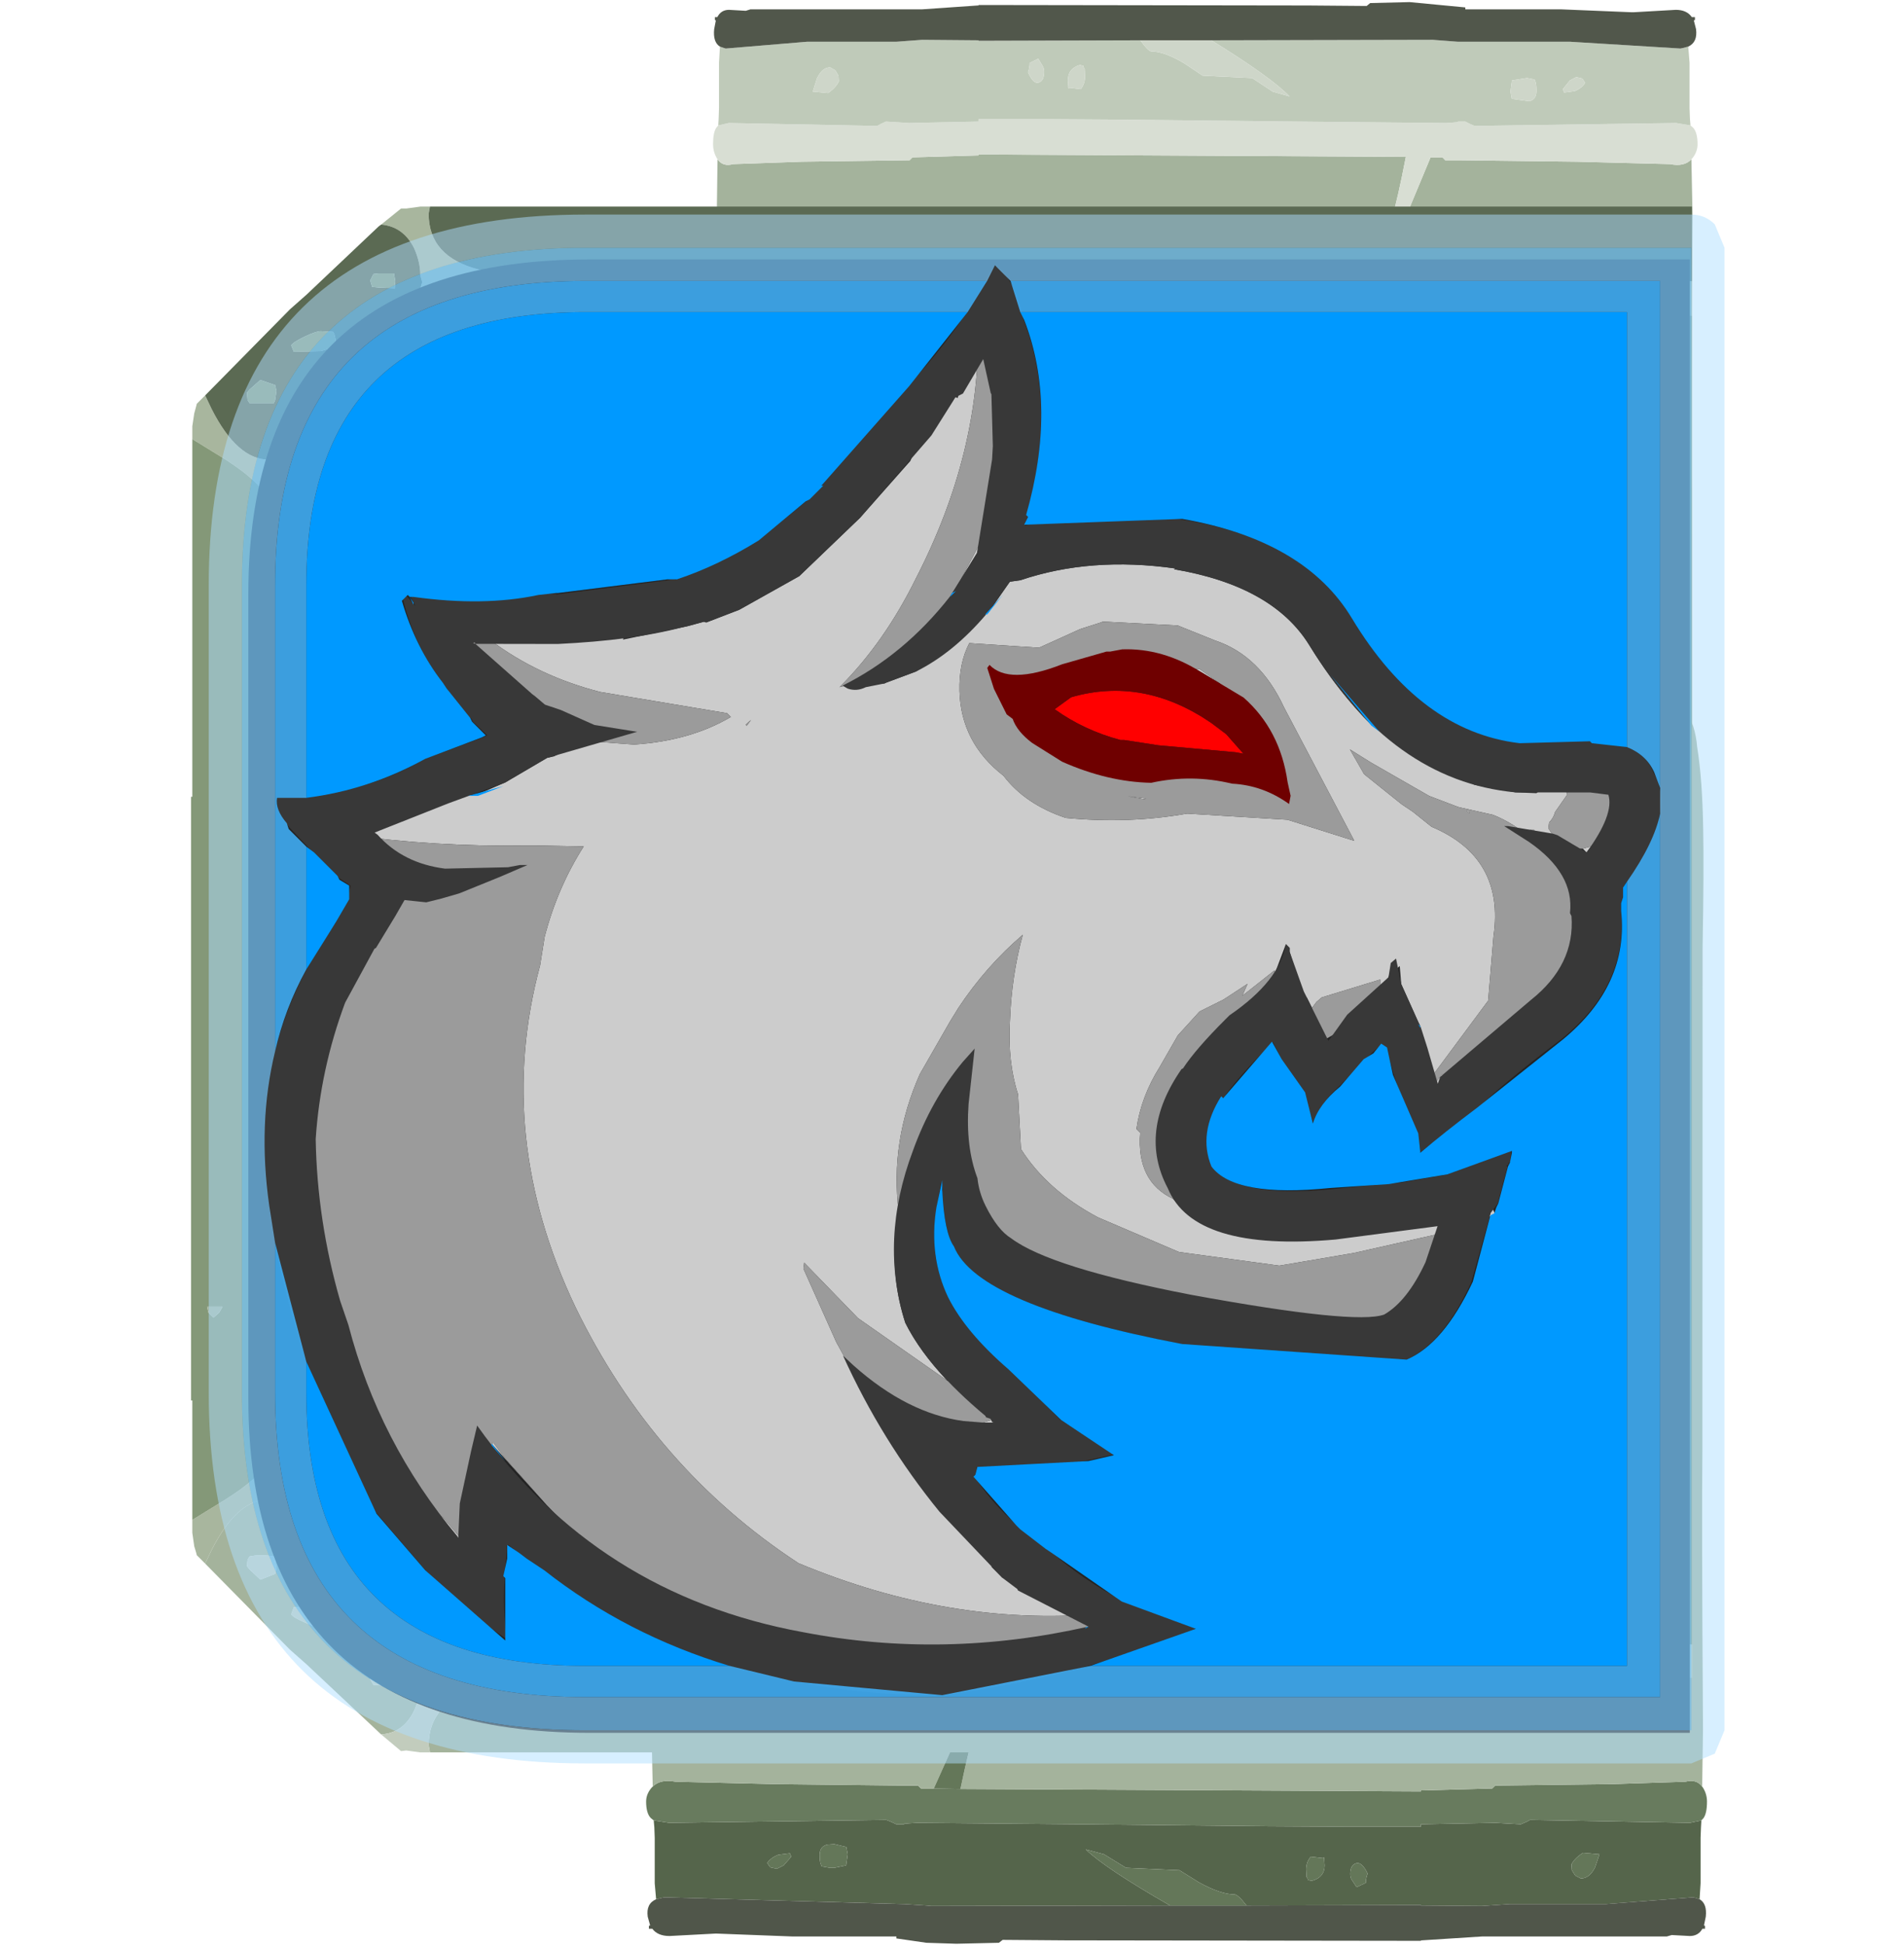 <?xml version="1.0" encoding="UTF-8" standalone="no"?>
<svg xmlns:ffdec="https://www.free-decompiler.com/flash" xmlns:xlink="http://www.w3.org/1999/xlink" ffdec:objectType="frame" height="49.85px" width="48.8px" xmlns="http://www.w3.org/2000/svg">
  <g transform="matrix(1.0, 0.0, 0.0, 1.0, -0.2, 0.0)">
    <use ffdec:characterId="1440" height="49.85" id="am_CacheIcon" transform="matrix(1.0, 0.0, 0.0, 1.0, 0.2, 0.0)" width="48.8" xlink:href="#sprite0"/>
    <use ffdec:characterId="1442" height="39.7" id="am_Selector" transform="matrix(1.0, 0.0, 0.0, 1.0, 5.55, 5.5)" width="38.85" xlink:href="#sprite6"/>
  </g>
  <defs>
    <g id="sprite0" transform="matrix(1.0, 0.0, 0.0, 1.0, -0.2, 0.0)">
      <use ffdec:characterId="1384" height="60.75" transform="matrix(0.821, 0.0, 0.0, 0.821, 5.087, 0.0)" width="47.45" xlink:href="#sprite1"/>
      <use ffdec:characterId="1439" height="39.1" transform="matrix(0.769, -0.383, 0.383, 0.769, 0.2, 19.5)" width="44.0" xlink:href="#sprite5"/>
    </g>
    <g id="sprite1" transform="matrix(1.0, 0.0, 0.0, 1.0, -6.2, 0.0)">
      <use ffdec:characterId="281" height="129.75" transform="matrix(0.125, 0.0, 0.0, 0.302, 20.418, 21.5)" width="264.95" xlink:href="#sprite2"/>
      <use ffdec:characterId="283" height="129.75" transform="matrix(-0.116, 0.0, 0.0, -0.302, 53.242, 39.25)" width="264.95" xlink:href="#sprite3"/>
      <use ffdec:characterId="1382" height="120.35" id="am_GemIcon1" transform="matrix(0.401, 0.0, 0.0, 0.401, 6.211, 6.45)" width="116.85" xlink:href="#sprite4"/>
      <use ffdec:characterId="1383" height="46.0" transform="matrix(1.0, 0.0, 0.0, 1.0, 8.0, 8.1)" width="45.0" xlink:href="#shape3"/>
    </g>
    <g id="sprite2" transform="matrix(1.0, 0.0, 0.0, 1.0, 15.0, 0.0)">
      <use ffdec:characterId="280" height="129.75" transform="matrix(1.0, 0.0, 0.0, 1.0, -15.0, 0.0)" width="264.95" xlink:href="#shape0"/>
    </g>
    <g id="shape0" transform="matrix(1.0, 0.0, 0.0, 1.0, 15.0, 0.0)">
      <path d="M248.55 117.0 L248.45 117.7 248.35 118.8 248.35 123.5 248.1 125.15 247.0 125.0 246.95 125.0 246.55 124.95 224.7 125.65 200.7 125.65 193.7 125.85 178.5 125.8 178.5 125.75 134.95 125.8 Q132.8 124.65 131.95 124.65 128.5 124.65 123.05 123.4 L118.2 122.15 104.85 121.9 99.35 120.5 94.8 120.0 Q99.65 121.95 115.85 125.8 L56.25 125.85 55.0 125.8 49.45 125.65 49.25 125.65 -10.4 124.95 -10.95 125.0 -11.0 125.0 -12.5 125.15 -12.85 123.5 -12.85 118.8 -12.95 117.7 -13.1 117.0 -9.25 117.25 45.0 116.95 46.2 117.15 47.5 117.4 48.1 117.4 49.45 117.4 49.45 117.35 50.75 117.3 52.75 117.25 92.95 117.4 140.0 117.6 160.0 117.65 162.05 117.65 173.45 117.65 178.5 117.65 178.5 117.4 197.2 117.25 199.2 117.3 203.45 117.4 204.85 117.15 205.75 116.95 245.7 117.25 248.55 117.0 M217.05 122.7 L218.45 123.0 Q220.6 123.0 222.0 121.85 L223.1 120.5 219.0 120.35 Q216.9 120.9 216.1 121.55 L216.2 122.15 217.05 122.7 M164.75 123.45 Q164.75 122.95 165.2 122.5 163.7 121.2 162.2 121.45 160.85 121.65 160.85 122.55 160.85 122.9 161.25 123.15 L162.45 123.9 164.75 123.45 M150.25 123.15 L151.2 123.25 Q154.45 122.9 154.45 121.65 L154.3 120.8 154.1 120.9 151.0 120.75 Q149.85 121.3 149.85 122.05 L149.95 122.85 150.2 123.0 150.25 123.15 M28.35 120.55 Q28.35 121.3 28.65 121.55 L28.85 121.75 30.9 121.9 32.0 121.9 34.95 121.65 35.35 120.5 35.0 119.75 32.0 119.45 30.25 119.5 Q28.35 119.7 28.35 120.55 M21.25 120.75 L20.9 120.4 18.05 120.55 Q16.15 120.85 15.25 121.4 L16.0 121.85 17.65 122.0 19.35 121.65 21.25 120.75" fill="#55654b" fill-rule="evenodd" stroke="none"/>
      <path d="M-13.35 113.5 Q-11.4 112.7 -7.65 113.0 L17.45 113.25 49.45 113.4 52.9 113.4 53.65 113.7 56.85 113.7 63.5 113.75 178.5 114.0 178.5 113.9 196.3 113.7 197.05 113.4 226.05 113.25 244.55 113.0 Q247.3 112.7 248.75 113.5 L249.0 113.65 Q249.95 114.3 249.95 115.05 249.95 116.25 249.1 116.75 L248.55 117.0 245.7 117.25 205.75 116.95 204.85 117.15 203.45 117.4 199.2 117.3 197.2 117.25 178.5 117.4 178.5 117.65 173.45 117.65 162.05 117.65 160.0 117.65 140.0 117.6 92.95 117.4 52.75 117.25 50.75 117.3 49.45 117.35 49.45 117.4 48.1 117.4 47.5 117.4 46.2 117.15 45.0 116.95 -9.25 117.25 -13.1 117.0 -13.85 116.75 Q-15.0 116.25 -15.0 115.05 -15.0 114.3 -13.7 113.65 L-13.35 113.5" fill="#687b5e" fill-rule="evenodd" stroke="none"/>
      <path d="M-13.35 113.5 L-13.65 107.65 Q-13.15 85.35 -13.45 78.9 L-13.5 26.75 Q-14.0 18.75 -13.7 14.55 -13.45 9.35 -11.65 6.05 -11.05 3.75 -7.55 2.05 -3.6 0.15 1.75 0.0 L7.6 0.5 38.5 0.5 47.5 0.65 55.0 0.65 67.25 0.65 68.5 0.65 139.95 0.65 178.5 0.65 210.55 0.5 233.3 0.5 Q235.2 -0.1 237.6 0.0 241.55 0.15 244.45 2.05 247.05 3.75 247.5 6.05 248.8 9.35 249.0 14.55 249.2 18.75 248.85 26.75 L248.8 78.9 Q248.6 85.35 248.95 107.65 L248.75 113.5 Q247.3 112.7 244.55 113.0 L226.05 113.25 197.05 113.4 196.3 113.7 178.5 113.9 178.5 114.0 63.5 113.75 Q65.75 109.3 67.1 107.65 L73.5 100.5 80.15 93.0 66.45 104.85 56.85 113.7 53.65 113.7 52.9 113.4 49.45 113.4 17.45 113.25 -7.65 113.0 Q-11.4 112.7 -13.35 113.5 M234.85 104.15 L235.0 104.5 235.15 104.65 236.25 104.75 Q237.05 104.75 237.35 104.4 L237.65 103.5 Q236.4 102.4 234.75 102.4 L234.7 102.3 234.65 103.15 234.85 104.15 M207.55 98.4 L206.25 98.4 206.2 98.3 206.15 99.15 Q206.15 99.9 206.3 99.95 L206.4 100.0 Q208.8 100.0 209.25 99.25 L209.15 98.9 Q208.4 98.5 207.55 98.4 M206.0 52.25 L205.75 53.25 206.25 54.25 Q208.6 54.25 208.9 53.75 L209.15 53.0 208.65 52.25 Q207.15 52.0 206.0 52.25 M193.9 49.4 L195.25 48.5 Q194.15 47.4 192.45 47.35 190.65 47.3 190.65 48.65 190.65 49.9 190.9 49.25 L191.35 49.75 192.5 49.9 193.9 49.4 M224.5 16.25 L226.25 15.25 Q225.05 14.3 223.45 14.2 L220.5 14.25 220.45 14.2 220.4 15.05 220.6 16.05 220.75 16.25 224.5 16.25 M173.85 106.05 Q174.35 105.75 174.65 104.75 173.3 104.05 171.5 104.25 L171.45 104.2 171.4 105.05 171.5 105.85 171.75 106.0 171.8 106.15 172.75 106.25 173.85 106.05 M23.15 85.1 Q20.75 85.45 20.75 86.35 20.75 87.6 21.8 86.9 L30.95 85.75 Q26.05 84.7 23.15 85.1 M37.45 29.5 L32.0 29.35 31.9 29.35 Q27.95 29.75 27.95 31.15 27.95 31.9 28.25 31.95 L29.25 32.0 32.0 31.6 33.85 30.95 Q36.4 29.9 37.75 29.75 L37.45 29.5 M75.15 42.25 L75.0 41.4 74.85 41.5 Q73.5 40.7 72.4 41.0 71.35 41.25 71.35 42.25 71.35 43.0 71.6 43.15 L72.15 43.35 73.35 43.4 74.7 43.3 Q75.15 43.1 75.15 42.25 M65.15 36.5 L63.35 36.85 Q62.35 37.25 61.9 37.65 L62.4 38.4 62.55 38.55 63.6 38.65 Q64.55 38.65 64.95 38.15 L65.4 37.25 65.15 36.5 M143.25 97.5 L143.4 97.65 144.85 97.75 146.75 97.4 148.75 96.75 145.9 95.9 Q143.1 95.3 143.1 96.6 143.1 97.35 143.25 97.5 M131.35 93.25 L131.5 93.4 132.6 93.5 134.1 93.05 135.35 92.25 133.0 91.9 Q131.15 91.8 131.15 92.65 131.15 93.9 131.35 93.25" fill="#a4b39c" fill-rule="evenodd" stroke="none"/>
      <path d="M248.1 125.15 Q250.0 125.6 249.65 126.95 L249.2 127.85 249.45 127.9 249.45 128.2 248.8 128.2 Q247.8 128.95 245.65 128.95 L241.15 128.85 239.9 129.0 193.75 129.0 178.7 129.4 178.5 129.4 178.5 129.45 89.7 129.4 74.05 129.35 73.1 129.65 62.5 129.75 55.0 129.65 47.5 129.2 47.5 129.0 21.65 129.0 2.7 128.7 2.25 128.7 -9.15 128.95 Q-12.1 128.95 -13.45 128.2 L-14.3 128.2 -14.3 127.9 -14.0 127.85 -14.6 126.95 Q-15.05 125.6 -12.5 125.15 L-11.0 125.0 -10.95 125.0 -10.4 124.95 49.25 125.65 49.45 125.65 55.0 125.8 56.25 125.85 115.85 125.8 134.95 125.8 178.5 125.75 178.5 125.8 193.7 125.85 200.7 125.65 224.7 125.65 246.55 124.95 246.95 125.0 247.0 125.0 248.1 125.15" fill="#50564a" fill-rule="evenodd" stroke="none"/>
      <path d="M56.85 113.7 L66.45 104.85 80.15 93.0 73.5 100.5 67.1 107.65 Q65.75 109.3 63.5 113.75 L56.85 113.7 M224.5 16.25 L220.75 16.25 220.6 16.05 220.4 15.05 220.45 14.2 220.5 14.25 223.45 14.2 Q225.05 14.3 226.25 15.25 L224.5 16.25 M193.9 49.4 L192.5 49.9 191.35 49.75 190.9 49.25 Q190.65 49.9 190.65 48.65 190.65 47.3 192.45 47.35 194.15 47.4 195.25 48.5 L193.9 49.4 M206.0 52.25 Q207.15 52.0 208.65 52.25 L209.15 53.0 208.9 53.75 Q208.6 54.25 206.25 54.25 L205.75 53.25 206.0 52.25 M207.55 98.4 Q208.4 98.5 209.15 98.9 L209.25 99.25 Q208.8 100.0 206.4 100.0 L206.3 99.95 Q206.15 99.9 206.15 99.15 L206.2 98.3 206.25 98.4 207.55 98.4 M234.85 104.15 L234.65 103.15 234.7 102.3 234.75 102.4 Q236.4 102.4 237.65 103.5 L237.35 104.4 Q237.05 104.75 236.25 104.75 L235.15 104.65 235.0 104.5 234.85 104.15 M217.05 122.7 L216.2 122.15 216.1 121.55 Q216.9 120.9 219.0 120.35 L223.1 120.5 222.0 121.85 Q220.6 123.0 218.45 123.0 L217.05 122.7 M173.85 106.05 L172.75 106.25 171.8 106.15 171.75 106.0 171.5 105.85 171.4 105.05 171.45 104.2 171.5 104.25 Q173.3 104.05 174.65 104.75 174.35 105.75 173.85 106.05 M164.75 123.45 L162.45 123.9 161.25 123.15 Q160.85 122.9 160.85 122.55 160.85 121.65 162.2 121.45 163.7 121.2 165.2 122.5 164.75 122.95 164.75 123.45 M134.95 125.8 L115.85 125.8 Q99.65 121.95 94.8 120.0 L99.35 120.5 104.85 121.9 118.2 122.15 123.05 123.4 Q128.5 124.65 131.95 124.65 132.8 124.65 134.95 125.8 M131.35 93.25 Q131.15 93.9 131.15 92.65 131.15 91.8 133.0 91.9 L135.35 92.25 134.1 93.05 132.6 93.5 131.5 93.4 131.35 93.25 M143.25 97.5 Q143.1 97.35 143.1 96.6 143.1 95.3 145.9 95.9 L148.75 96.75 146.75 97.4 144.85 97.75 143.4 97.65 143.25 97.5 M65.15 36.5 L65.4 37.25 64.95 38.15 Q64.55 38.65 63.6 38.65 L62.55 38.55 62.4 38.4 61.9 37.65 Q62.35 37.25 63.35 36.85 L65.15 36.5 M75.15 42.25 Q75.15 43.1 74.7 43.3 L73.35 43.4 72.15 43.35 71.6 43.15 Q71.35 43.0 71.35 42.25 71.35 41.25 72.4 41.0 73.5 40.7 74.85 41.5 L75.0 41.4 75.15 42.25 M37.45 29.5 L37.75 29.75 Q36.4 29.9 33.85 30.95 L32.0 31.6 29.25 32.0 28.25 31.95 Q27.95 31.9 27.95 31.15 27.95 29.75 31.9 29.35 L32.0 29.35 37.45 29.5 M23.15 85.1 Q26.05 84.7 30.95 85.75 L21.8 86.9 Q20.75 87.6 20.75 86.35 20.75 85.45 23.15 85.1 M21.25 120.75 L19.35 121.65 17.65 122.0 16.0 121.85 15.25 121.4 Q16.15 120.85 18.05 120.55 L20.9 120.4 21.25 120.75 M28.35 120.55 Q28.35 119.7 30.25 119.5 L32.0 119.45 35.0 119.75 35.35 120.5 34.95 121.65 32.0 121.9 30.9 121.9 28.85 121.75 28.65 121.55 Q28.35 121.3 28.35 120.55 M150.25 123.15 L150.2 123.0 149.95 122.85 149.85 122.05 Q149.85 121.3 151.0 120.75 L154.1 120.9 154.3 120.8 154.45 121.65 Q154.45 122.9 151.2 123.25 L150.25 123.15" fill="#647759" fill-rule="evenodd" stroke="none"/>
    </g>
    <g id="sprite3" transform="matrix(1.0, 0.0, 0.0, 1.0, 15.0, 0.0)">
      <use ffdec:characterId="282" height="129.75" transform="matrix(1.0, 0.0, 0.0, 1.0, -15.0, 0.0)" width="264.95" xlink:href="#shape1"/>
    </g>
    <g id="shape1" transform="matrix(1.0, 0.0, 0.0, 1.0, 15.0, 0.0)">
      <path d="M-13.35 113.5 L-13.65 107.65 Q-13.15 85.35 -13.45 78.9 L-13.5 26.75 Q-14.0 18.75 -13.7 14.55 -13.45 9.35 -11.65 6.05 -11.05 3.75 -7.55 2.05 -3.6 0.15 1.75 0.0 L7.6 0.5 38.5 0.5 47.5 0.65 67.25 0.65 68.5 0.65 139.95 0.65 178.5 0.65 210.55 0.5 233.3 0.5 Q235.2 -0.1 237.6 0.0 241.55 0.15 244.45 2.05 247.05 3.75 247.5 6.05 248.8 9.35 249.0 14.55 249.2 18.75 248.85 26.75 L248.8 78.9 Q248.6 85.35 248.95 107.65 L248.75 113.5 Q247.3 112.7 244.55 113.0 L226.05 113.25 197.05 113.4 196.3 113.7 178.5 113.9 178.5 114.0 63.5 113.75 Q65.75 109.3 67.1 107.65 L73.5 100.5 80.15 93.0 66.45 104.85 56.85 113.7 53.65 113.7 52.9 113.4 49.45 113.4 17.45 113.25 -7.65 113.0 Q-11.4 112.7 -13.35 113.5 M234.85 104.15 L235.0 104.5 235.15 104.65 236.25 104.75 Q237.05 104.75 237.35 104.4 L237.65 103.5 Q236.4 102.4 234.75 102.4 L234.7 102.3 234.65 103.15 234.85 104.15 M209.15 98.9 Q208.4 98.5 207.55 98.4 L206.25 98.4 206.2 98.3 206.15 99.15 Q206.15 99.9 206.3 99.95 L206.4 100.0 Q208.8 100.0 209.25 99.25 L209.15 98.9 M209.15 53.0 L208.65 52.25 Q207.15 52.0 206.0 52.25 L205.75 53.25 206.25 54.25 Q208.6 54.25 208.9 53.75 L209.15 53.0 M195.25 48.5 Q194.15 47.4 192.45 47.35 190.65 47.3 190.65 48.65 190.65 49.9 190.9 49.25 L191.35 49.75 192.5 49.9 193.9 49.4 195.25 48.5 M226.25 15.25 Q225.05 14.3 223.45 14.2 L220.5 14.25 220.45 14.2 220.4 15.05 220.6 16.05 220.75 16.25 224.5 16.25 226.25 15.25 M172.75 106.25 L173.85 106.05 Q174.35 105.75 174.65 104.75 173.3 104.05 171.5 104.25 L171.45 104.2 171.4 105.05 171.5 105.85 171.75 106.0 171.8 106.15 172.75 106.25 M20.75 86.35 Q20.75 87.6 21.8 86.9 L30.95 85.75 Q26.05 84.7 23.15 85.1 20.75 85.45 20.75 86.35 M33.85 30.95 Q36.4 29.9 37.75 29.75 L37.45 29.5 31.9 29.35 Q27.95 29.75 27.95 31.15 27.95 31.9 28.25 31.95 L29.25 32.0 Q31.55 31.9 33.85 30.95 M75.0 41.4 L74.85 41.5 Q73.5 40.7 72.4 41.0 71.35 41.25 71.35 42.25 71.35 43.0 71.6 43.15 L72.15 43.35 73.35 43.4 74.7 43.3 Q75.15 43.1 75.15 42.25 L75.0 41.4 M65.15 36.5 L63.35 36.85 Q62.35 37.25 61.9 37.65 L62.4 38.4 62.55 38.55 63.6 38.65 Q64.55 38.65 64.95 38.15 L65.4 37.25 65.15 36.5 M143.4 97.65 L144.85 97.75 146.75 97.4 148.75 96.75 145.9 95.9 Q143.1 95.3 143.1 96.6 143.1 97.35 143.25 97.5 L143.4 97.65 M131.15 92.65 Q131.15 93.9 131.35 93.25 L131.5 93.4 132.6 93.5 134.1 93.05 135.35 92.25 133.0 91.9 Q131.15 91.8 131.15 92.65" fill="#a4b39c" fill-rule="evenodd" stroke="none"/>
      <path d="M-13.35 113.5 Q-11.4 112.7 -7.65 113.0 L17.45 113.25 49.45 113.4 52.9 113.4 53.65 113.7 56.85 113.7 66.45 104.85 80.15 93.0 73.5 100.5 67.1 107.65 Q65.75 109.3 63.5 113.75 L178.5 114.0 178.5 113.9 196.3 113.7 197.05 113.4 226.05 113.25 244.55 113.0 Q247.3 112.7 248.75 113.5 L249.0 113.65 Q249.95 114.3 249.95 115.05 249.95 116.25 249.1 116.75 L248.55 117.0 245.7 117.25 205.75 116.95 204.85 117.15 203.45 117.4 199.2 117.3 197.2 117.25 178.5 117.4 178.5 117.65 173.45 117.65 162.05 117.65 160.0 117.65 140.0 117.6 92.95 117.4 52.75 117.25 50.75 117.3 49.45 117.35 49.45 117.4 48.1 117.4 47.5 117.4 46.2 117.15 45.0 116.95 -9.25 117.25 -13.1 117.0 -13.85 116.75 Q-15.0 116.25 -15.0 115.05 -15.0 114.3 -13.7 113.65 L-13.35 113.5" fill="#d8ded3" fill-rule="evenodd" stroke="none"/>
      <path d="M248.55 117.0 L248.45 117.7 248.35 118.8 248.35 123.5 248.1 125.15 247.0 125.0 246.95 125.0 246.55 124.95 224.7 125.65 200.7 125.65 193.7 125.85 178.5 125.8 178.5 125.75 134.95 125.8 Q132.8 124.65 131.95 124.65 128.5 124.65 123.05 123.4 L118.2 122.15 104.85 121.9 99.35 120.5 94.8 120.0 Q99.65 121.95 115.85 125.8 L56.25 125.85 49.45 125.65 49.25 125.65 19.25 125.65 -10.4 124.95 -10.95 125.0 -11.0 125.0 -12.5 125.15 -12.85 123.5 -12.85 118.8 -12.95 117.7 -13.1 117.0 -9.25 117.25 45.0 116.95 46.2 117.15 47.5 117.4 48.1 117.4 49.45 117.4 49.45 117.35 50.75 117.3 52.75 117.25 92.95 117.4 140.0 117.6 160.0 117.65 162.05 117.65 173.45 117.65 178.5 117.65 178.5 117.4 197.2 117.25 199.2 117.3 203.45 117.4 204.85 117.15 205.75 116.95 245.7 117.25 248.55 117.0 M216.2 122.15 L217.05 122.7 218.45 123.0 Q220.6 123.0 222.0 121.85 L223.1 120.5 219.0 120.35 Q216.9 120.9 216.1 121.55 L216.2 122.15 M164.75 123.45 Q164.75 122.95 165.2 122.5 163.7 121.2 162.2 121.45 160.85 121.65 160.85 122.55 160.85 122.9 161.25 123.15 L162.45 123.9 164.75 123.45 M150.25 123.15 L151.2 123.25 Q154.45 122.9 154.45 121.65 L154.3 120.8 154.1 120.9 151.0 120.75 Q149.85 121.3 149.85 122.05 L149.95 122.85 150.2 123.0 150.25 123.15 M21.25 120.75 L20.9 120.4 18.05 120.55 Q16.15 120.85 15.25 121.4 L16.0 121.85 17.65 122.0 19.35 121.65 21.25 120.75 M28.35 120.55 Q28.35 121.3 28.65 121.55 L28.85 121.75 30.9 121.9 34.95 121.65 35.35 120.5 35.0 119.75 30.25 119.5 Q28.35 119.7 28.35 120.55" fill="#bfcab9" fill-rule="evenodd" stroke="none"/>
      <path d="M226.25 15.25 L224.5 16.25 220.75 16.25 220.6 16.05 220.4 15.05 220.45 14.2 220.5 14.25 223.45 14.2 Q225.05 14.3 226.25 15.25 M195.25 48.5 L193.9 49.4 192.5 49.9 191.35 49.75 190.9 49.25 Q190.65 49.9 190.65 48.65 190.65 47.3 192.45 47.35 194.15 47.4 195.25 48.5 M209.15 53.0 L208.9 53.75 Q208.6 54.25 206.25 54.25 L205.75 53.25 206.0 52.25 Q207.15 52.0 208.65 52.25 L209.15 53.0 M209.15 98.9 L209.25 99.25 Q208.8 100.0 206.4 100.0 L206.3 99.95 Q206.15 99.9 206.15 99.15 L206.2 98.3 206.25 98.4 207.55 98.4 Q208.4 98.5 209.15 98.9 M234.85 104.15 L234.65 103.15 234.7 102.3 234.75 102.4 Q236.4 102.4 237.65 103.5 L237.35 104.4 Q237.05 104.75 236.25 104.75 L235.15 104.65 235.0 104.5 234.85 104.15 M216.2 122.15 L216.1 121.55 Q216.9 120.9 219.0 120.35 L223.1 120.5 222.0 121.85 Q220.6 123.0 218.45 123.0 L217.05 122.7 216.2 122.15 M172.75 106.25 L171.8 106.15 171.75 106.0 171.5 105.85 171.4 105.05 171.45 104.2 171.5 104.25 Q173.3 104.05 174.65 104.75 174.35 105.75 173.85 106.05 L172.75 106.25 M164.75 123.45 L162.45 123.9 161.25 123.15 Q160.85 122.9 160.85 122.55 160.85 121.65 162.2 121.45 163.7 121.2 165.2 122.5 164.75 122.95 164.75 123.45 M134.95 125.8 L115.85 125.8 Q99.65 121.95 94.8 120.0 L99.35 120.5 104.85 121.9 118.2 122.15 123.05 123.4 Q128.5 124.65 131.95 124.65 132.8 124.65 134.95 125.8 M131.15 92.65 Q131.15 91.8 133.0 91.9 L135.35 92.25 134.1 93.05 132.6 93.5 131.5 93.4 131.35 93.25 Q131.15 93.9 131.15 92.65 M143.4 97.65 L143.25 97.5 Q143.1 97.35 143.1 96.6 143.1 95.3 145.9 95.9 L148.75 96.75 146.75 97.4 144.85 97.75 143.4 97.65 M65.15 36.5 L65.4 37.25 64.95 38.15 Q64.55 38.65 63.6 38.65 L62.55 38.55 62.4 38.4 61.9 37.65 Q62.35 37.25 63.35 36.85 L65.15 36.5 M75.0 41.4 L75.15 42.25 Q75.15 43.1 74.7 43.3 L73.35 43.4 72.15 43.35 71.6 43.15 Q71.35 43.0 71.35 42.25 71.35 41.25 72.4 41.0 73.5 40.7 74.85 41.5 L75.0 41.4 M33.85 30.95 Q31.55 31.9 29.25 32.0 L28.25 31.95 Q27.95 31.9 27.95 31.15 27.95 29.75 31.9 29.35 L37.45 29.5 37.75 29.75 Q36.4 29.9 33.85 30.95 M20.75 86.35 Q20.75 85.45 23.15 85.1 26.05 84.7 30.95 85.75 L21.8 86.9 Q20.75 87.6 20.75 86.35 M28.35 120.55 Q28.35 119.7 30.25 119.5 L35.0 119.75 35.35 120.5 34.95 121.65 30.9 121.9 28.85 121.75 28.65 121.55 Q28.35 121.3 28.35 120.55 M21.25 120.75 L19.35 121.65 17.65 122.0 16.0 121.85 15.25 121.4 Q16.15 120.85 18.05 120.55 L20.9 120.4 21.25 120.75 M150.25 123.15 L150.2 123.0 149.95 122.85 149.85 122.05 Q149.85 121.3 151.0 120.75 L154.1 120.9 154.3 120.8 154.45 121.65 Q154.45 122.9 151.2 123.25 L150.25 123.15" fill="#ced6c9" fill-rule="evenodd" stroke="none"/>
      <path d="M248.1 125.15 Q250.0 125.6 249.65 126.95 L249.2 127.85 249.45 127.9 249.45 128.2 248.8 128.2 Q247.8 128.95 245.65 128.95 L241.15 128.85 239.9 129.0 193.75 129.0 178.7 129.4 178.5 129.4 178.5 129.45 89.7 129.4 74.05 129.35 73.1 129.65 62.5 129.75 47.5 129.2 47.5 129.0 21.65 129.0 2.7 128.7 2.25 128.7 -9.15 128.95 Q-12.1 128.95 -13.45 128.2 L-14.3 128.2 -14.3 127.9 -14.0 127.85 -14.6 126.95 Q-15.05 125.6 -12.5 125.15 L-11.0 125.0 -10.95 125.0 -10.4 124.95 19.25 125.65 49.25 125.65 49.45 125.65 56.25 125.85 115.85 125.8 134.95 125.8 178.5 125.75 178.5 125.8 193.7 125.85 200.7 125.65 224.7 125.65 246.55 124.95 246.95 125.0 247.0 125.0 248.1 125.15" fill="#51574b" fill-rule="evenodd" stroke="none"/>
    </g>
    <g id="sprite4" transform="matrix(1.0, 0.0, 0.0, 1.0, -256.1, 0.25)">
      <use ffdec:characterId="1381" height="120.35" transform="matrix(1.0, 0.0, 0.0, 1.0, 256.1, -0.25)" width="116.85" xlink:href="#shape2"/>
    </g>
    <g id="shape2" transform="matrix(1.0, 0.0, 0.0, 1.0, -256.1, 0.25)">
      <path d="M270.9 1.15 L272.45 -0.1 272.85 -0.1 273.95 -0.25 274.7 -0.25 274.6 0.3 Q274.6 3.65 278.5 4.65 L282.2 5.35 282.95 5.55 372.95 5.55 372.95 8.25 286.5 8.2 280.65 8.4 278.8 9.25 Q275.8 10.75 272.65 13.8 L272.6 13.9 272.25 14.25 270.7 15.85 270.45 16.2 269.0 17.65 268.1 18.5 266.15 20.65 265.55 21.7 265.5 21.75 265.5 89.6 265.5 92.15 265.5 98.1 265.55 98.2 Q264.8 99.4 262.5 100.5 L262.15 100.4 Q259.7 100.4 257.7 104.35 L257.2 105.4 256.55 104.75 256.5 104.55 256.35 104.05 256.2 103.0 256.2 102.0 258.8 100.4 Q261.5 98.7 262.05 97.45 L262.25 97.1 262.4 96.75 262.4 85.4 262.4 84.95 262.4 23.1 262.05 22.45 Q261.5 21.2 258.8 19.45 L256.2 17.85 256.2 16.85 256.35 15.85 256.5 15.3 256.55 15.1 257.2 14.45 257.7 15.5 Q259.7 19.45 262.15 19.45 L262.5 19.35 262.8 19.2 Q263.4 19.1 264.35 18.45 266.15 17.2 267.0 15.75 L267.2 15.6 269.0 13.9 269.3 13.65 270.7 12.4 Q272.55 10.8 273.15 9.7 L273.2 9.65 273.75 8.55 273.95 6.4 Q273.95 6.0 274.1 5.65 L273.95 5.1 Q273.95 4.05 273.45 2.95 272.6 1.3 270.9 1.15" fill="#a8b69e" fill-rule="evenodd" stroke="none"/>
      <path d="M274.7 -0.25 L372.95 -0.25 372.95 5.55 282.95 5.55 282.2 5.35 278.5 4.65 Q274.6 3.65 274.6 0.3 L274.7 -0.25 M257.2 14.45 L263.8 7.75 265.1 6.6 270.7 1.3 270.9 1.15 Q272.6 1.3 273.45 2.95 273.95 4.05 273.95 5.1 L274.1 5.65 Q273.95 6.0 273.95 6.4 L273.75 8.55 273.2 9.65 273.15 9.7 Q272.55 10.8 270.7 12.4 L269.3 13.65 269.0 13.9 267.2 15.6 267.0 15.75 Q266.15 17.2 264.35 18.45 263.4 19.1 262.8 19.2 L262.5 19.35 262.15 19.45 Q259.7 19.45 257.7 15.5 L257.2 14.45 M270.3 5.0 L270.05 5.5 270.2 6.0 270.7 6.05 271.9 6.1 271.95 6.15 272.0 5.55 271.9 4.95 270.7 4.95 270.3 5.0 M265.0 9.85 Q264.05 10.3 263.9 10.55 L264.1 11.05 266.2 11.0 Q267.4 10.7 267.4 10.3 L267.25 9.65 267.15 9.5 266.2 9.45 Q265.85 9.45 265.0 9.85 M262.65 14.8 L262.75 14.1 262.65 13.65 261.5 13.25 260.65 14.0 260.45 14.25 260.5 14.8 260.65 15.05 262.55 15.05 262.65 14.8" fill="#5b6a53" fill-rule="evenodd" stroke="none"/>
      <path d="M372.95 8.25 L372.95 111.7 286.5 111.7 280.65 111.45 278.8 110.6 Q275.8 109.1 272.65 106.05 L272.6 105.95 272.25 105.6 270.45 103.65 269.0 102.2 268.1 101.35 266.15 99.25 265.55 98.2 265.5 98.1 265.5 92.15 265.5 89.6 265.5 21.75 265.55 21.7 266.15 20.65 268.1 18.5 269.0 17.65 270.45 16.2 270.7 15.85 272.25 14.25 272.6 13.9 272.65 13.8 Q275.8 10.75 278.8 9.25 L280.65 8.4 286.5 8.2 372.95 8.25 M256.2 102.0 L256.2 92.7 256.1 92.7 256.1 45.7 256.2 45.7 256.2 17.85 258.8 19.45 Q261.5 21.2 262.05 22.45 L262.4 23.1 262.4 84.95 262.4 85.4 262.4 96.75 262.25 97.1 262.05 97.45 Q261.5 98.7 258.8 100.4 L256.2 102.0 M270.3 5.0 L270.7 4.95 271.9 4.95 272.0 5.55 271.95 6.15 271.9 6.1 270.7 6.05 270.2 6.0 270.05 5.5 270.3 5.0 M265.0 9.85 Q265.85 9.45 266.2 9.45 L267.15 9.5 267.25 9.65 267.4 10.3 Q267.4 10.7 266.2 11.0 L264.1 11.05 263.9 10.55 Q264.05 10.3 265.0 9.85 M281.85 19.1 Q281.75 18.95 280.9 18.35 L279.65 17.75 Q279.15 17.75 279.0 18.0 L278.9 18.45 Q279.3 19.85 280.3 19.95 281.2 20.1 281.85 19.1 M262.65 14.8 L262.55 15.05 260.65 15.05 260.5 14.8 260.45 14.25 260.65 14.0 261.5 13.25 262.65 13.65 262.75 14.1 262.65 14.8 M276.6 28.2 L277.5 28.55 279.75 28.55 278.85 28.4 276.6 28.2 M258.3 85.85 L258.55 85.4 257.35 85.4 257.45 85.85 257.85 86.25 258.3 85.85 M280.85 90.5 L278.6 90.95 276.6 91.65 278.85 91.45 280.85 90.95 280.85 90.5 M280.9 101.5 L281.85 100.8 Q281.2 99.8 280.3 99.9 279.3 100.05 278.9 101.4 L279.0 101.85 279.65 102.1 280.9 101.5" fill="#849878" fill-rule="evenodd" stroke="none"/>
      <path d="M372.95 114.3 L372.95 120.1 274.7 120.1 274.6 119.55 Q274.6 116.2 278.5 115.2 L282.2 114.5 282.95 114.3 372.95 114.3 M270.9 118.7 L265.1 113.25 263.8 112.1 257.2 105.4 257.7 104.35 Q259.7 100.4 262.15 100.4 L262.5 100.5 262.8 100.7 Q263.4 100.75 264.35 101.4 266.15 102.65 267.0 104.1 L267.2 104.25 269.0 106.0 269.3 106.2 Q272.35 108.75 273.15 110.15 L273.2 110.25 273.75 111.3 273.95 113.45 274.1 114.2 273.95 114.8 Q273.95 115.8 273.45 116.9 272.6 118.6 270.9 118.7 M281.85 19.1 Q281.2 20.1 280.3 19.95 279.3 19.85 278.9 18.45 L279.0 18.0 Q279.15 17.75 279.65 17.75 L280.9 18.35 Q281.75 18.95 281.85 19.1 M276.6 28.2 L278.85 28.4 279.75 28.55 277.5 28.55 276.6 28.2 M258.3 85.85 L257.85 86.25 257.45 85.85 257.35 85.4 258.55 85.4 258.3 85.85 M280.9 101.5 L279.65 102.1 279.0 101.85 278.9 101.4 Q279.3 100.05 280.3 99.9 281.2 99.8 281.85 100.8 L280.9 101.5 M280.85 90.5 L280.85 90.95 278.85 91.45 276.6 91.65 278.6 90.95 280.85 90.5 M267.25 110.25 L267.4 109.6 Q267.4 109.15 266.2 108.85 L264.1 108.8 263.9 109.35 Q264.05 109.6 265.0 110.0 265.85 110.4 266.2 110.4 L267.15 110.35 267.25 110.25 M271.95 113.7 L271.9 113.8 270.2 113.85 270.05 114.4 270.3 114.85 271.85 114.95 271.9 114.9 272.0 114.3 271.95 113.7 M262.65 105.1 L262.55 104.85 Q261.5 104.65 260.65 104.85 L260.5 105.1 260.45 105.6 260.65 105.85 261.5 106.65 262.65 106.2 262.75 105.75 262.65 105.1" fill="#a4b39c" fill-rule="evenodd" stroke="none"/>
      <path d="M372.95 111.7 L372.95 114.3 282.95 114.3 282.2 114.5 278.5 115.2 Q274.6 116.2 274.6 119.55 L274.7 120.1 273.95 120.1 272.85 119.95 272.45 120.0 270.9 118.7 Q272.6 118.6 273.45 116.9 273.95 115.8 273.95 114.8 L274.1 114.2 273.95 113.45 273.75 111.3 273.2 110.25 273.15 110.15 Q272.35 108.75 269.3 106.2 L269.0 106.0 267.2 104.25 267.0 104.1 Q266.15 102.65 264.35 101.4 263.4 100.75 262.8 100.7 L262.5 100.5 Q264.8 99.4 265.55 98.2 L266.15 99.25 268.1 101.35 269.0 102.2 270.45 103.65 272.25 105.6 272.6 105.95 272.65 106.05 Q275.8 109.1 278.8 110.6 L280.65 111.45 286.5 111.7 372.95 111.7 M271.95 113.7 L272.0 114.3 271.9 114.9 271.85 114.95 270.3 114.85 270.05 114.4 270.2 113.85 271.9 113.8 271.95 113.7 M267.25 110.25 L267.15 110.35 266.2 110.4 Q265.85 110.4 265.0 110.0 264.05 109.6 263.9 109.35 L264.1 108.8 266.2 108.85 Q267.4 109.15 267.4 109.6 L267.25 110.25 M262.65 105.1 L262.75 105.75 262.65 106.2 261.5 106.65 260.65 105.85 260.45 105.6 260.5 105.1 260.65 104.85 Q261.5 104.65 262.55 104.85 L262.65 105.1" fill="#c2ccbd" fill-rule="evenodd" stroke="none"/>
    </g>
    <g id="shape3" transform="matrix(1.0, 0.0, 0.0, 1.0, -8.0, -8.1)">
      <path d="M8.0 43.65 L8.0 18.55 Q8.0 8.1 18.65 8.1 L53.0 8.1 53.0 54.1 18.65 54.1 Q8.0 54.1 8.0 43.65" fill="#242424" fill-rule="evenodd" stroke="none"/>
    </g>
    <g id="sprite5" transform="matrix(1.0, 0.0, 0.0, 1.0, 0.0, 0.0)">
      <use ffdec:characterId="1438" height="39.1" transform="matrix(1.0, 0.0, 0.0, 1.0, 0.0, 0.0)" width="44.0" xlink:href="#shape4"/>
    </g>
    <g id="shape4" transform="matrix(1.0, 0.0, 0.0, 1.0, 0.0, 0.0)">
      <path d="M41.35 23.45 L41.15 23.55 41.1 23.4 41.35 23.45 M34.1 28.05 L34.0 28.2 33.9 28.4 33.6 27.9 34.35 27.55 34.25 27.8 34.1 28.05 M33.5 27.45 Q33.5 26.8 34.25 26.15 L34.4 25.95 34.4 25.85 34.45 24.6 34.65 24.1 34.25 24.2 34.2 24.25 33.85 24.4 33.95 24.2 32.15 23.9 31.95 23.95 31.75 24.05 31.75 23.7 31.45 23.45 31.4 23.35 31.75 23.15 31.9 22.25 31.95 22.15 31.9 22.0 31.2 22.65 31.25 22.55 30.05 22.8 30.35 22.55 29.5 22.65 28.7 22.65 27.8 23.0 26.9 23.6 Q26.0 24.15 25.45 24.95 L25.5 25.1 Q24.75 26.35 25.5 27.3 L25.55 27.45 26.35 27.9 31.3 30.4 33.35 30.7 33.45 30.95 32.65 31.1 33.9 31.75 33.9 32.0 32.65 31.9 29.6 31.15 27.45 30.5 24.95 28.8 23.25 26.8 Q22.25 25.4 22.1 23.95 L22.75 22.45 Q22.9 21.45 23.5 20.4 24.15 19.2 25.0 18.25 23.6 18.6 22.3 19.35 L21.9 19.6 20.4 20.6 Q18.7 22.0 18.0 24.0 L17.85 24.45 17.65 24.5 Q16.9 25.7 16.7 27.05 16.7 28.0 17.05 29.15 L15.5 26.3 14.8 24.1 14.7 24.25 14.6 26.65 14.65 27.9 14.65 28.1 14.8 29.9 Q15.15 32.3 16.1 34.6 L16.05 34.95 15.75 34.7 15.9 35.15 17.7 36.65 17.95 37.0 18.0 37.4 Q13.85 35.75 10.65 32.05 8.05 27.6 8.1 22.25 8.2 16.6 11.7 12.65 L12.2 11.95 Q13.2 10.8 14.45 10.05 L13.2 9.4 12.9 9.25 Q10.5 8.1 8.3 6.6 7.9 6.3 8.0 5.85 L9.65 6.3 12.3 7.25 13.2 7.3 14.65 7.2 14.85 7.25 15.3 7.25 15.8 7.2 17.15 8.0 Q18.7 8.65 20.1 8.55 L20.05 8.4 16.95 6.15 Q15.5 4.9 14.7 3.3 L14.6 2.85 14.5 2.4 14.75 2.45 15.8 3.6 16.1 3.7 16.25 3.7 16.9 4.05 17.8 4.45 18.3 5.0 18.25 5.05 19.95 5.5 20.15 5.55 20.65 5.65 20.7 5.7 21.75 5.8 23.8 5.7 26.2 4.95 28.3 4.1 31.6 1.25 Q31.75 1.1 31.95 1.25 L31.9 1.4 Q30.3 4.8 26.9 7.3 25.2 8.6 23.4 9.2 L24.15 9.35 24.35 9.5 24.55 9.65 24.65 9.7 24.7 9.7 25.65 9.8 27.3 9.55 27.0 9.2 Q26.9 9.05 27.05 8.85 L28.35 9.2 29.35 8.65 29.65 8.75 Q31.85 9.05 33.95 10.5 L33.9 10.5 Q36.3 12.25 36.5 14.3 36.65 15.95 37.1 17.3 L37.8 18.35 39.05 20.25 40.05 21.0 40.6 21.3 41.35 21.15 41.55 21.25 41.55 21.3 41.4 21.75 40.85 22.05 40.8 22.1 Q40.7 22.2 40.55 22.25 L40.45 22.4 40.5 22.8 40.5 23.0 40.2 23.85 40.05 22.5 40.05 22.25 39.95 22.2 39.9 22.2 39.9 22.3 39.85 22.45 Q39.6 21.8 39.15 21.3 L38.35 20.65 38.3 20.6 37.7 19.95 36.6 18.3 36.2 17.65 36.25 18.5 36.85 19.8 37.05 20.15 37.35 20.8 Q38.9 22.6 37.55 24.55 L36.55 26.2 33.6 27.7 33.4 27.65 33.5 27.45 M25.75 26.3 L25.7 26.5 25.65 26.75 Q25.6 26.3 25.7 25.9 L25.75 26.3 M17.75 30.8 L17.7 30.85 17.75 30.9 17.45 30.75 17.75 30.8 M17.55 37.6 L17.5 37.6 17.55 37.6 M4.7 27.15 L4.05 24.8 4.1 24.75 4.2 25.3 4.7 27.15 M2.05 27.1 L1.9 27.25 1.75 26.25 1.7 26.1 1.75 26.05 1.95 26.85 2.05 27.1 M29.1 7.2 L28.85 7.45 27.65 8.2 28.05 7.95 29.1 7.2 M20.4 8.95 L20.4 9.0 20.6 8.9 20.4 8.95 M31.25 10.95 L30.6 10.85 29.25 10.8 27.45 9.75 Q26.9 10.15 26.55 10.9 25.9 12.3 26.6 13.75 26.8 14.8 27.7 15.7 29.3 16.7 31.0 17.2 L33.6 18.7 35.1 20.15 35.1 20.05 35.0 15.65 Q35.05 13.95 34.05 12.95 L33.25 12.05 31.3 10.95 31.25 10.95 M33.15 13.45 L33.25 13.5 33.6 14.15 33.25 13.6 33.15 13.45 M30.1 16.25 L30.05 16.25 29.65 15.95 30.1 16.25 M28.55 15.1 L28.6 15.15 28.55 15.1 M38.5 20.85 L38.55 20.85 38.55 20.95 38.5 20.85" fill="#cccccc" fill-rule="evenodd" stroke="none"/>
      <path d="M30.3 14.4 L30.2 14.35 Q29.35 13.6 28.85 12.65 L29.45 12.55 Q31.65 12.95 32.85 15.1 L33.1 15.6 33.3 16.35 33.1 16.2 31.15 15.0 30.3 14.4" fill="#ff0000" fill-rule="evenodd" stroke="none"/>
      <path d="M41.55 21.3 L41.75 21.3 42.5 21.6 42.5 21.55 Q42.8 22.0 42.55 22.6 L41.8 23.3 41.6 23.45 41.35 23.45 41.1 23.4 40.8 23.25 40.7 23.2 Q40.8 25.35 38.7 26.7 37.0 27.8 35.0 28.05 L34.3 28.5 34.1 28.5 34.2 28.05 34.15 28.05 34.1 28.05 34.25 27.8 34.35 27.55 33.6 27.9 33.35 28.0 Q33.25 28.05 33.15 27.9 L33.5 27.45 33.4 27.65 33.6 27.7 36.55 26.2 37.55 24.55 Q38.9 22.6 37.35 20.8 L37.05 20.15 36.85 19.8 36.25 18.5 36.2 17.65 36.6 18.3 37.7 19.95 38.3 20.6 38.35 20.65 39.15 21.3 Q39.6 21.8 39.85 22.45 L39.9 22.3 39.9 22.2 39.95 22.2 40.05 22.25 40.05 22.5 40.2 23.85 40.5 23.0 40.55 23.0 40.6 23.0 40.5 22.8 40.45 22.4 40.55 22.25 Q40.7 22.2 40.8 22.1 L40.85 22.05 41.4 21.75 41.55 21.3 M33.85 24.4 L33.0 25.0 31.0 25.1 30.7 24.85 31.75 24.05 31.95 23.95 32.15 23.9 33.95 24.2 33.85 24.4 M31.2 22.65 Q30.75 23.45 29.3 23.6 27.65 23.8 26.55 25.2 L26.35 25.4 26.5 25.9 26.3 26.45 26.15 26.55 25.75 26.3 25.7 25.9 Q25.6 26.3 25.65 26.75 L25.65 27.15 25.6 27.4 25.5 27.3 Q24.75 26.35 25.5 25.1 L25.45 24.95 Q26.0 24.15 26.9 23.6 L27.8 23.0 28.7 22.65 29.5 22.65 30.35 22.55 30.05 22.8 31.25 22.55 31.2 22.65 M32.65 31.9 Q30.5 34.8 26.2 31.8 23.0 29.5 20.4 26.6 19.05 25.35 20.1 22.85 L20.0 22.9 19.85 23.0 Q19.8 22.55 19.9 22.15 L18.0 24.0 Q18.7 22.0 20.4 20.6 L21.9 19.6 22.3 19.35 Q23.6 18.6 25.0 18.25 24.15 19.2 23.5 20.4 22.9 21.45 22.75 22.45 L22.1 23.95 Q22.25 25.4 23.25 26.8 L24.95 28.8 27.45 30.5 29.6 31.15 32.65 31.9 M17.05 29.15 L18.2 30.55 18.2 30.75 17.75 30.8 17.45 30.75 Q16.3 30.5 15.5 29.2 L14.65 27.9 14.6 26.65 14.7 24.25 14.8 24.1 15.5 26.3 17.05 29.15 M14.65 28.1 Q14.75 28.75 15.2 29.25 15.65 29.75 15.25 30.25 L14.8 29.9 14.65 28.1 M17.95 37.0 Q18.3 37.15 18.2 37.55 L17.55 37.6 17.5 37.6 15.55 37.35 Q13.55 37.15 11.05 35.45 6.25 32.2 4.7 27.15 L4.2 25.3 4.1 24.75 4.05 24.8 3.65 25.15 3.25 26.05 3.15 26.3 2.95 26.4 2.95 26.85 2.8 27.2 2.5 27.35 Q2.2 27.35 2.05 27.1 L1.95 26.85 1.75 26.05 1.7 26.1 1.75 26.25 1.6 26.1 1.45 26.05 1.2 25.9 Q0.7 24.5 0.8 23.05 L0.9 22.5 Q1.3 17.15 4.0 12.25 5.65 9.2 8.85 8.25 L8.9 8.55 9.5 8.3 9.05 7.95 Q8.35 7.3 8.3 6.6 10.5 8.1 12.9 9.25 L13.2 9.4 14.45 10.05 Q13.2 10.8 12.2 11.95 L11.7 12.65 Q8.2 16.6 8.1 22.25 8.05 27.6 10.65 32.05 13.85 35.75 18.0 37.4 L17.95 37.0 M15.3 7.25 L15.1 7.05 Q14.7 6.75 14.75 6.3 14.25 5.7 14.25 4.95 L14.8 4.85 14.45 4.45 Q13.7 3.75 13.6 2.7 13.55 2.05 14.1 2.25 L14.5 2.9 14.55 2.8 14.6 2.85 14.7 3.3 Q15.5 4.9 16.95 6.15 L20.05 8.4 20.1 8.55 Q18.7 8.65 17.15 8.0 L15.8 7.2 15.3 7.25 M31.9 1.4 L32.25 1.35 Q31.85 4.9 29.1 7.2 L28.05 7.95 27.65 8.2 Q26.0 9.2 24.35 9.5 L24.15 9.35 23.4 9.2 Q25.2 8.6 26.9 7.3 30.3 4.8 31.9 1.4 M31.25 10.95 L31.3 10.95 33.25 12.05 34.05 12.95 Q35.05 13.95 35.0 15.65 L35.1 20.05 35.1 20.15 33.6 18.7 31.0 17.2 Q29.3 16.7 27.7 15.7 26.8 14.8 26.6 13.75 25.9 12.3 26.55 10.9 26.9 10.15 27.45 9.75 L29.25 10.8 30.6 10.85 31.25 10.95 M20.4 8.95 L20.6 8.9 20.4 9.0 20.4 8.95 M28.55 15.1 L28.6 15.15 28.55 15.1 M30.1 16.25 L29.65 15.95 30.05 16.25 30.1 16.25 M33.6 14.15 L33.25 13.5 33.15 13.45 32.35 13.0 Q30.15 11.8 27.7 11.25 28.25 13.8 30.7 15.0 32.65 15.95 33.8 17.65 34.3 16.55 34.0 15.35 L33.6 14.15 M38.5 20.85 L38.55 20.95 38.55 20.85 38.5 20.85 M10.5 8.95 L10.05 9.2 10.9 9.15 10.5 8.95" fill="#9b9b9b" fill-rule="evenodd" stroke="none"/>
      <path d="M31.45 11.95 Q32.55 12.45 33.25 13.6 L34.05 14.85 Q34.6 16.2 34.1 17.7 L34.0 18.1 33.85 18.3 Q33.4 17.45 32.6 17.0 31.65 16.2 30.45 15.9 29.3 15.3 28.35 14.15 L27.8 13.25 Q27.55 12.75 27.6 12.35 L27.5 12.15 27.5 11.65 27.5 11.3 27.6 10.65 27.7 10.6 Q27.95 11.4 29.65 11.55 L31.0 11.8 31.1 11.85 31.45 11.95 M30.3 14.4 L31.15 15.0 33.1 16.2 33.3 16.35 33.1 15.6 32.85 15.1 Q31.65 12.95 29.45 12.55 L28.85 12.65 Q29.35 13.6 30.2 14.35 L30.3 14.4" fill="#6f0000" fill-rule="evenodd" stroke="none"/>
      <path d="M42.7 20.6 L42.75 20.65 Q44.1 21.35 44.0 22.3 44.1 23.75 41.7 24.95 L41.55 25.25 41.4 25.35 41.3 25.55 Q40.5 27.65 38.0 28.2 35.85 28.6 34.8 28.95 L32.7 29.35 32.75 29.3 32.9 28.8 Q32.9 27.9 33.05 26.9 L33.2 26.1 33.1 25.95 32.75 26.05 32.45 26.15 31.45 26.5 Q30.7 26.7 30.25 27.15 L30.4 26.2 30.25 25.05 30.25 24.45 Q28.85 24.9 28.15 25.3 L28.15 25.25 Q27.05 25.85 27.0 26.95 27.15 28.1 29.85 29.15 L31.45 29.75 31.8 29.9 33.15 30.3 35.15 30.5 35.15 30.55 35.0 30.8 34.95 30.8 34.9 30.85 34.85 30.85 34.85 30.9 34.1 31.75 33.8 31.9 32.35 33.5 Q30.8 34.75 29.6 34.7 28.4 34.8 23.8 31.3 18.85 27.5 19.0 25.7 18.95 25.15 19.45 24.0 L19.45 24.05 19.55 23.75 19.1 24.35 Q18.2 25.55 18.2 26.9 18.2 28.1 18.85 29.65 L19.55 31.7 20.55 33.35 19.75 33.15 Q18.1 32.75 16.7 31.85 L16.55 32.05 16.5 32.05 Q16.6 33.0 17.0 33.95 L17.05 34.1 17.45 34.95 17.55 35.1 Q18.0 36.25 18.8 37.35 L20.4 39.1 Q16.5 38.8 12.75 37.5 10.7 36.5 8.95 35.15 5.45 32.5 3.75 28.85 L3.45 28.3 3.3 28.05 3.15 27.7 3.1 27.7 3.05 27.8 2.9 28.05 2.6 28.5 2.6 28.55 Q2.15 29.3 1.85 30.2 1.05 28.8 0.6 27.3 L0.05 25.1 Q-0.3 20.2 1.25 15.5 2.7 10.95 6.8 8.8 7.05 8.5 7.45 8.3 L7.7 8.0 7.5 7.65 7.45 7.55 7.15 6.65 6.85 5.65 6.8 5.45 Q6.7 4.95 6.9 4.65 9.05 5.75 11.4 5.6 L13.2 5.8 13.35 5.8 13.15 5.25 13.15 5.15 Q12.9 4.7 12.9 4.05 L12.85 3.75 Q12.6 2.45 12.9 1.1 12.9 1.0 13.05 1.0 L13.15 1.4 13.15 1.3 13.15 1.1 13.25 1.1 Q14.95 2.3 16.6 2.7 L17.1 2.95 17.05 2.95 20.2 4.05 20.4 4.1 20.45 4.15 23.2 4.2 24.95 3.8 25.1 3.75 25.65 3.55 25.6 3.55 29.25 2.05 Q30.8 1.5 32.25 0.6 L33.15 0.0 Q33.5 0.6 33.25 1.6 L33.2 1.85 Q32.95 4.55 30.7 7.1 L30.7 7.15 30.5 7.35 Q32.7 7.8 34.8 9.3 37.8 11.45 38.0 14.15 38.3 18.1 40.85 19.75 L42.7 20.6 M41.15 23.55 Q42.4 22.9 42.5 22.3 L42.05 22.0 40.05 21.0 Q36.9 19.05 36.5 14.3 36.3 12.25 33.9 10.5 L33.95 10.5 Q31.85 9.05 29.65 8.75 L29.35 8.65 28.3 9.2 Q26.9 9.8 25.65 9.8 L24.7 9.7 24.65 9.7 24.1 9.55 Q23.8 9.55 23.6 9.35 L23.5 9.2 Q25.55 9.2 27.55 8.25 L28.85 7.45 30.5 5.15 30.7 4.8 31.35 3.4 31.35 3.35 31.6 2.35 30.6 3.0 30.55 3.0 30.45 3.0 30.4 3.05 30.35 3.0 29.2 3.7 26.2 4.95 23.8 5.7 21.75 5.8 20.7 5.7 20.65 5.65 20.15 5.55 19.95 5.5 Q18.5 5.2 16.45 4.3 L14.25 3.2 14.25 3.15 14.2 3.15 14.25 3.2 15.1 5.3 15.15 5.4 15.3 5.75 15.65 6.1 16.35 6.95 17.4 7.7 14.65 7.2 13.2 7.3 11.4 7.1 9.05 6.9 9.1 7.0 Q9.4 8.1 10.45 8.8 L12.15 9.6 12.5 9.7 12.7 9.8 11.8 9.75 10.5 9.65 9.95 9.55 9.5 9.45 8.95 9.1 8.5 9.4 7.55 10.0 7.5 10.0 6.0 11.05 Q4.45 12.5 3.4 14.3 2.35 16.5 1.9 18.95 L1.8 19.7 Q1.05 23.25 1.9 26.8 L1.9 26.85 2.4 25.95 3.4 24.7 3.9 24.1 Q4.85 30.2 9.85 33.95 13.25 36.55 17.55 37.6 L16.15 35.7 16.15 35.65 15.9 35.15 15.1 32.55 Q14.5 29.9 14.6 27.1 L14.75 27.5 Q15.55 29.5 16.95 30.45 L17.45 30.75 17.75 30.9 17.7 30.85 17.7 30.75 17.6 30.65 17.6 30.6 Q16.7 28.55 16.7 27.05 17.1 24.5 19.2 22.55 20.35 21.45 21.7 20.85 L22.2 20.65 21.3 22.05 Q20.65 23.15 20.55 24.15 20.4 24.55 20.4 25.0 20.4 25.8 20.65 26.2 21.3 27.5 24.7 30.1 28.7 33.1 29.6 33.2 30.4 33.15 31.4 32.35 L32.2 31.55 29.3 30.55 Q25.35 29.0 25.5 26.95 25.45 25.05 27.45 23.95 L27.5 23.95 Q28.1 23.6 29.3 23.2 L29.45 23.15 Q31.25 22.9 31.9 22.0 L31.95 22.15 31.9 22.25 31.75 23.5 31.75 23.55 31.75 23.7 31.75 25.15 32.6 24.7 34.2 24.25 34.45 23.9 34.65 23.85 34.45 24.6 34.4 25.85 34.4 26.0 34.3 26.65 34.1 27.75 34.2 27.65 34.25 27.6 37.7 26.75 Q39.35 26.4 39.9 25.05 L39.9 24.95 Q40.55 23.95 39.75 22.5 L39.3 21.75 39.4 21.8 40.5 22.6 40.6 22.7 41.15 23.55" fill="#383838" fill-rule="evenodd" stroke="none"/>
    </g>
    <g id="sprite6" transform="matrix(1.0, 0.0, 0.0, 1.0, 0.0, 0.0)">
      <use ffdec:characterId="1441" height="39.7" transform="matrix(1.0, 0.0, 0.0, 1.0, 0.0, 0.0)" width="38.85" xlink:href="#shape5"/>
    </g>
    <g id="shape5" transform="matrix(1.0, 0.0, 0.0, 1.0, 0.0, 0.0)">
      <path d="M38.6 0.25 L38.85 0.85 38.85 38.85 38.6 39.45 38.0 39.7 9.65 39.7 Q0.0 39.7 0.0 30.2 L0.0 9.5 Q0.0 0.0 9.65 0.0 L38.0 0.0 Q38.35 0.0 38.6 0.25 M0.85 9.5 L0.85 30.2 Q0.85 38.85 9.65 38.85 L38.0 38.85 38.0 0.85 9.65 0.85 Q0.85 0.85 0.85 9.5" fill="#b0dfff" fill-opacity="0.498" fill-rule="evenodd" stroke="none"/>
      <path d="M19.45 2.5 L17.95 4.4 15.7 6.95 15.75 6.95 15.4 7.3 15.3 7.35 14.1 8.35 Q13.05 9.0 12.0 9.35 L11.9 9.35 11.75 9.35 8.95 9.7 8.9 9.7 8.45 9.75 Q7.05 10.05 5.25 9.8 L5.15 9.8 5.25 9.95 5.25 10.0 5.15 9.8 5.1 9.75 4.95 9.9 Q5.3 11.1 6.0 12.0 L6.1 12.15 6.7 12.9 6.75 13.0 7.1 13.35 7.0 13.4 5.55 13.95 Q4.1 14.75 2.5 14.95 L2.5 9.5 Q2.5 2.5 9.65 2.5 L19.45 2.5 M2.5 16.2 L2.7 16.35 3.3 16.95 3.35 17.05 3.6 17.2 3.6 17.55 3.25 18.15 2.5 19.35 2.5 16.2 M2.5 29.4 L4.3 33.3 5.55 34.75 7.6 36.55 7.6 34.95 7.55 34.9 7.65 34.45 7.65 34.25 7.65 34.1 7.95 34.3 8.15 34.45 8.6 34.75 Q10.7 36.4 13.35 37.2 L9.65 37.2 Q2.5 37.2 2.5 30.2 L2.5 29.4 M22.6 37.2 L25.3 36.25 23.4 35.55 21.6 34.3 21.45 34.2 20.8 33.7 20.7 33.6 19.6 32.35 19.65 32.3 19.7 32.1 22.55 31.95 23.2 31.8 21.85 30.9 20.5 29.6 Q19.4 28.65 18.95 27.75 18.45 26.7 18.65 25.45 L18.8 24.75 18.8 25.0 Q18.85 26.1 19.1 26.45 19.7 27.95 24.95 28.95 L30.7 29.35 Q31.65 28.95 32.4 27.35 L32.85 25.65 32.95 25.6 33.0 25.45 33.05 25.35 33.3 24.4 33.35 24.3 33.4 24.05 33.4 24.0 31.75 24.6 30.55 24.8 30.25 24.85 28.75 24.95 Q26.3 25.2 25.7 24.4 25.35 23.55 25.95 22.6 L26.0 22.65 27.25 21.2 27.5 21.65 28.1 22.5 28.3 23.3 Q28.45 22.8 29.0 22.35 L29.6 21.65 29.85 21.5 30.05 21.25 30.2 21.35 30.35 22.05 31.0 23.55 31.05 24.0 31.05 24.05 Q31.7 23.5 32.5 22.9 L34.7 21.15 Q36.4 19.75 36.2 17.85 L36.2 17.65 36.25 17.5 36.25 17.25 36.35 17.1 36.35 37.2 22.6 37.2 M36.35 13.65 L35.45 13.55 35.4 13.5 33.6 13.55 Q31.05 13.25 29.3 10.35 28.1 8.35 24.95 7.8 L20.9 7.95 21.0 7.75 20.95 7.7 Q21.75 4.9 20.9 2.7 L20.8 2.5 36.35 2.5 36.35 13.65 M31.05 20.8 L31.05 20.85 31.0 20.75 31.05 20.8 M30.0 13.25 L29.8 13.1 28.75 11.8 30.0 13.25 M19.05 9.7 L19.15 9.65 19.0 9.8 19.05 9.7 M19.95 10.25 L19.9 10.25 20.35 9.75 19.95 10.25 M6.9 14.9 L6.65 14.9 7.55 14.65 6.9 14.9 M7.25 31.55 L7.25 31.5 7.6 31.95 7.25 31.55 M22.55 36.2 L22.45 36.25 22.5 36.2 22.55 36.2" fill="#0099ff" fill-rule="evenodd" stroke="none"/>
      <path d="M20.8 2.5 L20.55 1.7 37.2 1.7 37.2 14.7 37.05 14.3 Q36.85 13.85 36.35 13.65 L36.35 2.5 20.8 2.5 M19.95 1.7 L19.7 2.1 19.45 2.5 9.65 2.5 Q2.5 2.5 2.5 9.5 L2.5 14.95 1.75 14.95 Q1.7 15.25 2.0 15.6 L2.05 15.75 2.5 16.2 2.5 19.35 Q1.95 20.35 1.7 21.45 L1.7 9.5 Q1.7 1.7 9.65 1.7 L19.95 1.7 M1.7 26.35 L2.5 29.4 2.5 30.2 Q2.5 37.2 9.65 37.2 L13.35 37.2 15.0 37.6 18.8 37.95 22.6 37.2 36.35 37.2 36.35 17.1 Q37.05 16.1 37.2 15.35 L37.2 38.0 9.65 38.0 Q1.7 38.0 1.7 30.2 L1.7 26.35" fill="#40b3ff" fill-opacity="0.847" fill-rule="evenodd" stroke="none"/>
      <path d="M20.55 1.7 L20.15 1.3 19.95 1.7 9.65 1.7 Q1.7 1.7 1.7 9.5 L1.7 21.45 Q1.25 23.3 1.55 25.4 L1.7 26.35 1.7 30.2 Q1.7 38.0 9.65 38.0 L37.2 38.0 37.2 15.35 37.2 14.7 37.2 1.7 20.55 1.7 M0.85 9.5 Q0.85 0.85 9.65 0.85 L38.0 0.85 38.0 38.85 9.65 38.85 Q0.85 38.85 0.85 30.2 L0.85 9.5" fill="#77c9ff" fill-opacity="0.698" fill-rule="evenodd" stroke="none"/>
    </g>
  </defs>
</svg>
